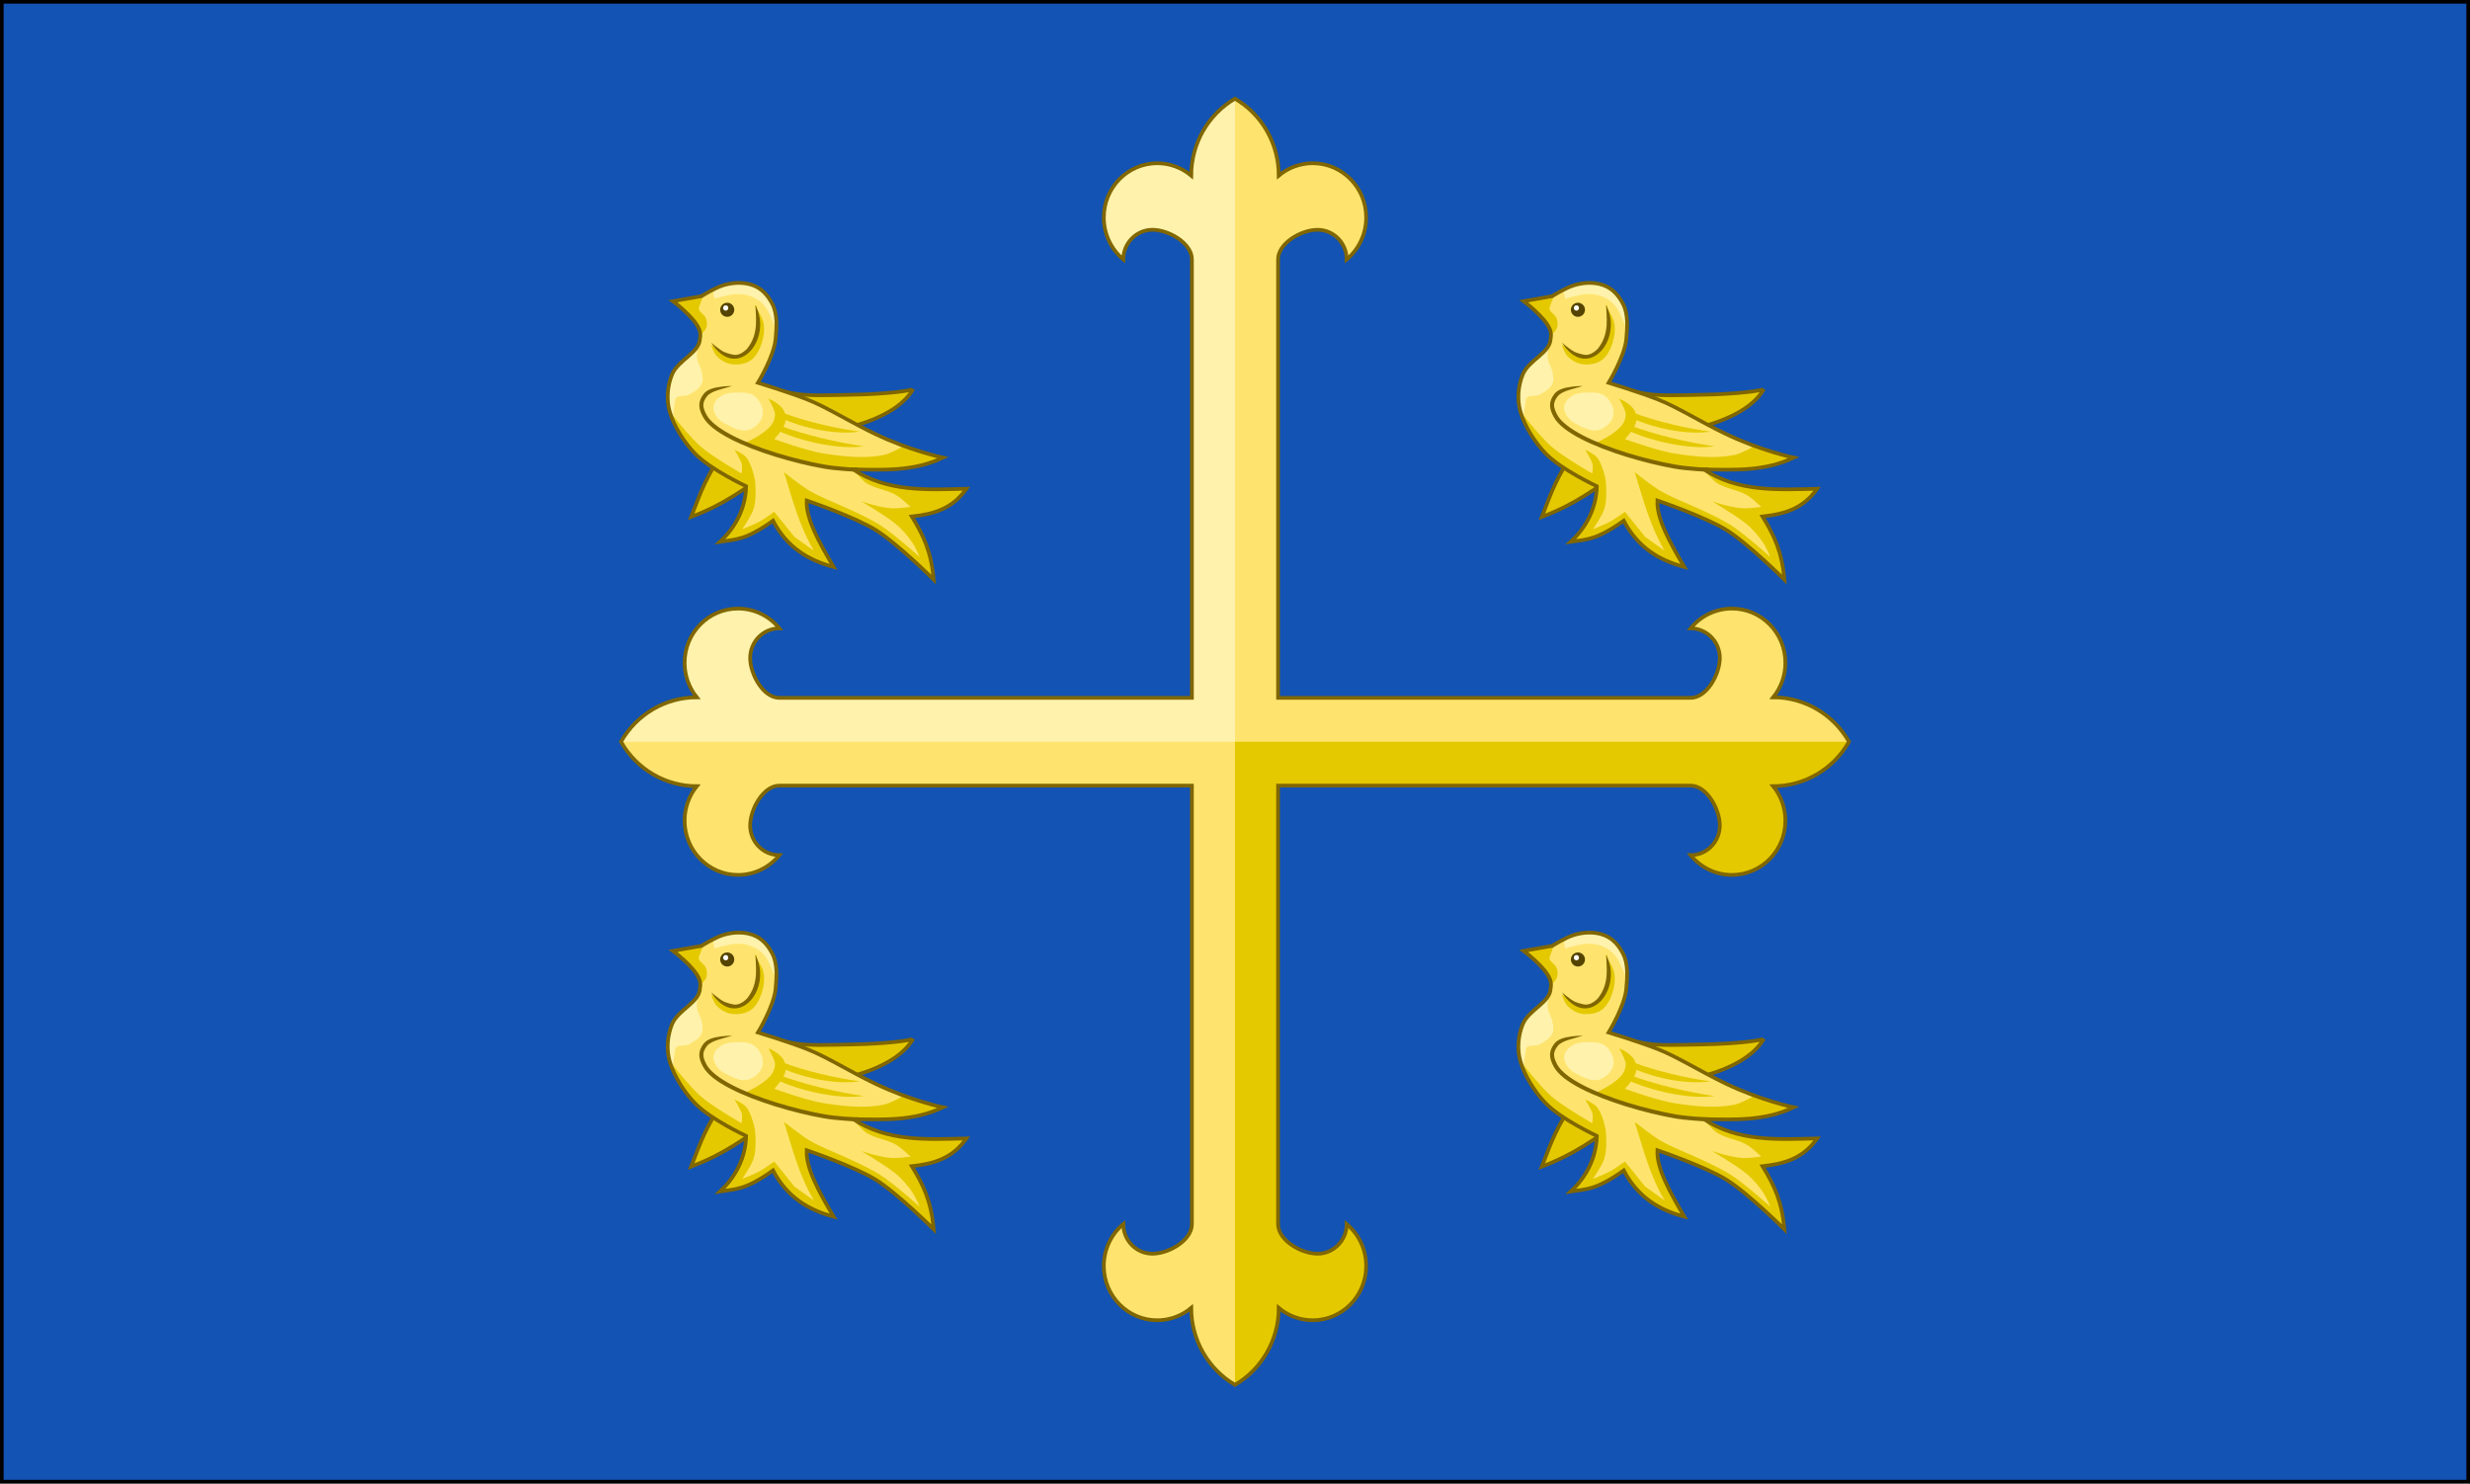 <?xml version="1.0" encoding="UTF-8" standalone="no"?>
<!-- Created with Inkscape (http://www.inkscape.org/) -->

<svg
   xmlns:dc="http://purl.org/dc/elements/1.1/"
   xmlns:cc="http://creativecommons.org/ns#"
   xmlns:rdf="http://www.w3.org/1999/02/22-rdf-syntax-ns#"
   xmlns:svg="http://www.w3.org/2000/svg"
   xmlns="http://www.w3.org/2000/svg"
   xmlns:sodipodi="http://sodipodi.sourceforge.net/DTD/sodipodi-0.dtd"
   xmlns:inkscape="http://www.inkscape.org/namespaces/inkscape"
   width="666"
   height="400"
   id="svg23577"
   version="1.1"
   inkscape:version="0.91 r13725"
   sodipodi:docname="hampshire.svg">
  <rect width="100%" height="100%" fill="#808080" stroke="none"/>
  <defs
     id="defs23579">
    <inkscape:perspective
       sodipodi:type="inkscape:persp3d"
       inkscape:vp_x="0 : 526.18109 : 1"
       inkscape:vp_y="0 : 1000 : 0"
       inkscape:vp_z="744.09448 : 526.18109 : 1"
       inkscape:persp3d-origin="372.04724 : 350.78739 : 1"
       id="perspective23585" />
    <inkscape:perspective
       id="perspective22305"
       inkscape:persp3d-origin="0.5 : 0.33333333 : 1"
       inkscape:vp_z="1 : 0.5 : 1"
       inkscape:vp_y="0 : 1000 : 0"
       inkscape:vp_x="0 : 0.5 : 1"
       sodipodi:type="inkscape:persp3d" />
  </defs>
  <sodipodi:namedview
     id="base"
     pagecolor="#ffffff"
     bordercolor="#666666"
     borderopacity="1.0"
     inkscape:pageopacity="0.0"
     inkscape:pageshadow="2"
     inkscape:zoom="1.0097855"
     inkscape:cx="75.392771"
     inkscape:cy="109.45811"
     inkscape:document-units="px"
     inkscape:current-layer="g3351"
     showgrid="false"
     inkscape:window-width="1920"
     inkscape:window-height="1064"
     inkscape:window-x="0"
     inkscape:window-y="16"
     inkscape:window-maximized="0"
     inkscape:showpageshadow="false"
     fit-margin-top="0"
     fit-margin-left="0"
     fit-margin-right="0"
     fit-margin-bottom="0" />
  <g
     inkscape:label="Layer 1"
     inkscape:groupmode="layer"
     id="layer1"
     transform="translate(-45.887,-284.875)">
    <g
       id="g3351">
      <rect
         style="fill:#1353b4;fill-opacity:1;fill-rule:evenodd;stroke:#000000;stroke-width:0.978px;stroke-linecap:butt;stroke-linejoin:miter;stroke-opacity:1"
         id="rect4240"
         width="665.022"
         height="399.022"
         x="46.376"
         y="-684.385"
         transform="scale(1,-1)" />
      <g
         transform="translate(1.906,2.55)"
         id="g9000">
        <path
           sodipodi:nodetypes="cscsscccsscscccscsscccsscscccscsscccsscscccscsscccsscsccc"
           id="path8975"
           style="fill:#fee46e;fill-opacity:1;stroke:none"
           d="m 365.369,612.381 c 0,4.411 -6.295,7.987 -10.639,7.987 -4.345,0 -7.867,-3.576 -7.867,-7.987 -3.325,2.779 -5.251,6.922 -5.251,11.295 0,8.079 6.452,14.63 14.41,14.63 3.341,0 6.579,-1.179 9.159,-3.335 0,8.56 4.499,16.47 11.8,20.75 7.302,-4.28 11.8,-12.19 11.8,-20.75 2.579,2.156 5.817,3.335 9.159,3.335 7.959,0 14.411,-6.55 14.411,-14.63 0,-4.373 -1.926,-8.516 -5.251,-11.295 0,4.411 -3.522,7.987 -7.867,7.987 -4.344,0 -10.639,-3.576 -10.639,-7.987 l 0,-118.226 111.252,0 c 4.345,0 7.867,6.348 7.867,10.759 0,4.411 -3.522,7.987 -7.867,7.987 2.738,3.376 6.818,5.331 11.126,5.331 7.958,0 14.41,-6.55 14.41,-14.63 0,-3.392 -1.161,-6.679 -3.285,-9.298 8.432,0 16.223,-4.567 20.439,-11.98 -4.216,-7.413 -12.007,-11.98 -20.439,-11.98 2.124,-2.619 3.285,-5.906 3.285,-9.298 0,-8.08 -6.452,-14.63 -14.41,-14.63 -4.307,0 -8.388,1.956 -11.126,5.331 4.345,0 7.867,3.576 7.867,7.987 0,4.411 -3.522,10.759 -7.867,10.759 l -111.252,0 0,-118.226 c 0,-4.411 6.295,-7.987 10.639,-7.987 4.345,0 7.867,3.576 7.867,7.987 3.325,-2.779 5.251,-6.922 5.251,-11.295 0,-8.08 -6.452,-14.63 -14.411,-14.63 -3.341,0 -6.579,1.179 -9.159,3.335 0,-8.56 -4.499,-16.47 -11.8,-20.75 -7.302,4.28 -11.8,12.19 -11.8,20.75 -2.579,-2.156 -5.817,-3.335 -9.159,-3.335 -7.959,0 -14.41,6.55 -14.41,14.63 0,4.373 1.926,8.516 5.251,11.295 0,-4.411 3.522,-7.987 7.867,-7.987 4.344,0 10.639,3.576 10.639,7.987 l 0,118.226 -111.252,0 c -4.345,0 -7.867,-6.348 -7.867,-10.759 0,-4.411 3.522,-7.987 7.867,-7.987 -2.737,-3.376 -6.819,-5.331 -11.126,-5.331 -7.959,0 -14.41,6.55 -14.41,14.63 0,3.392 1.161,6.679 3.285,9.298 -8.432,0 -16.223,4.567 -20.439,11.98 4.216,7.413 12.007,11.98 20.439,11.98 -2.124,2.619 -3.285,5.906 -3.285,9.298 0,8.08 6.452,14.63 14.41,14.63 4.307,0 8.388,-1.956 11.126,-5.331 -4.345,0 -7.867,-3.576 -7.867,-7.987 0,-4.411 3.522,-10.759 7.867,-10.759 l 111.252,0 z"
           inkscape:connector-curvature="0" />
        <path
           sodipodi:nodetypes="ccsscscccscsscccc"
           id="path8975-15"
           style="fill:#fff2ac;fill-opacity:1;stroke:none"
           d="m 376.981,308.927 c -7.302,4.28 -11.8,12.19 -11.8,20.75 -2.579,-2.156 -5.817,-3.335 -9.159,-3.335 -7.959,0 -14.41,6.55 -14.41,14.63 0,4.373 1.926,8.516 5.251,11.295 0,-4.411 3.522,-7.987 7.867,-7.987 4.344,0 10.639,3.576 10.639,7.987 l 0,118.226 -111.252,0 c -4.345,0 -7.867,-6.348 -7.867,-10.759 0,-4.411 3.522,-7.987 7.867,-7.987 -2.737,-3.376 -6.819,-5.331 -11.126,-5.331 -7.959,0 -14.41,6.55 -14.41,14.63 0,3.392 1.161,6.679 3.285,9.298 -8.432,0 -16.223,4.567 -20.439,11.98 l 165.554,0 z"
           inkscape:connector-curvature="0" />
        <path
           sodipodi:nodetypes="ccsscscccscsscccc"
           id="path8975-3"
           style="fill:#e4c900;fill-opacity:1;stroke:none"
           d="m 376.981,655.721 c 7.302,-4.28 11.8,-12.19 11.8,-20.75 2.579,2.156 5.817,3.335 9.159,3.335 7.959,0 14.411,-6.55 14.411,-14.63 0,-4.373 -1.926,-8.516 -5.251,-11.295 0,4.411 -3.522,7.987 -7.867,7.987 -4.344,0 -10.639,-3.576 -10.639,-7.987 l 0,-118.226 111.252,0 c 4.345,0 7.867,6.348 7.867,10.759 0,4.411 -3.522,7.987 -7.867,7.987 2.738,3.376 6.819,5.331 11.126,5.331 7.958,0 14.411,-6.55 14.411,-14.63 0,-3.392 -1.161,-6.679 -3.285,-9.298 8.432,0 16.223,-4.567 20.439,-11.98 l -165.554,0 z"
           inkscape:connector-curvature="0" />
        <path
           sodipodi:nodetypes="cscsscccsscscccscsscccsscscccscsscccsscscccscsscccsscsccc"
           id="path8975-1"
           style="fill:none;stroke:#806600;stroke-width:1;stroke-miterlimit:4;stroke-dasharray:none;stroke-opacity:1"
           d="m 365.369,612.381 c 0,4.411 -6.295,7.987 -10.639,7.987 -4.345,0 -7.867,-3.576 -7.867,-7.987 -3.325,2.779 -5.251,6.922 -5.251,11.295 0,8.079 6.452,14.63 14.41,14.63 3.341,0 6.579,-1.179 9.159,-3.335 0,8.56 4.499,16.47 11.8,20.75 7.302,-4.28 11.8,-12.19 11.8,-20.75 2.579,2.156 5.817,3.335 9.159,3.335 7.959,0 14.411,-6.55 14.411,-14.63 0,-4.373 -1.926,-8.516 -5.251,-11.295 0,4.411 -3.522,7.987 -7.867,7.987 -4.344,0 -10.639,-3.576 -10.639,-7.987 l 0,-118.226 111.252,0 c 4.345,0 7.867,6.348 7.867,10.759 0,4.411 -3.522,7.987 -7.867,7.987 2.738,3.376 6.819,5.331 11.126,5.331 7.958,0 14.411,-6.55 14.411,-14.63 0,-3.392 -1.161,-6.679 -3.285,-9.298 8.432,0 16.223,-4.567 20.439,-11.98 -4.216,-7.413 -12.007,-11.98 -20.439,-11.98 2.124,-2.619 3.285,-5.906 3.285,-9.298 0,-8.08 -6.452,-14.63 -14.411,-14.63 -4.307,0 -8.388,1.956 -11.126,5.331 4.345,0 7.867,3.576 7.867,7.987 0,4.411 -3.522,10.759 -7.867,10.759 l -111.252,0 0,-118.226 c 0,-4.411 6.295,-7.987 10.639,-7.987 4.345,0 7.867,3.576 7.867,7.987 3.325,-2.779 5.251,-6.922 5.251,-11.295 0,-8.08 -6.452,-14.63 -14.411,-14.63 -3.341,0 -6.579,1.179 -9.159,3.335 0,-8.56 -4.499,-16.47 -11.8,-20.75 -7.302,4.28 -11.8,12.19 -11.8,20.75 -2.579,-2.156 -5.817,-3.335 -9.159,-3.335 -7.959,0 -14.41,6.55 -14.41,14.63 0,4.373 1.926,8.516 5.251,11.295 0,-4.411 3.522,-7.987 7.867,-7.987 4.344,0 10.639,3.576 10.639,7.987 l 0,118.226 -111.252,0 c -4.345,0 -7.867,-6.348 -7.867,-10.759 0,-4.411 3.522,-7.987 7.867,-7.987 -2.737,-3.376 -6.819,-5.331 -11.126,-5.331 -7.959,0 -14.41,6.55 -14.41,14.63 0,3.392 1.161,6.679 3.285,9.298 -8.432,0 -16.223,4.567 -20.439,11.98 4.216,7.413 12.007,11.98 20.439,11.98 -2.124,2.619 -3.285,5.906 -3.285,9.298 0,8.08 6.452,14.63 14.41,14.63 4.307,0 8.388,-1.956 11.126,-5.331 -4.345,0 -7.867,-3.576 -7.867,-7.987 0,-4.411 3.522,-10.759 7.867,-10.759 l 111.252,0 z"
           inkscape:connector-curvature="0" />
      </g>
      <g
         style="stroke-width:0.918;stroke-miterlimit:4;stroke-dasharray:none"
         transform="matrix(1.089,0,0,1.089,-140.053,979.135)"
         id="g25097">
        <path
           inkscape:connector-curvature="0"
           style="fill:#e4c900;fill-opacity:1;stroke:#806600;stroke-width:0.918;stroke-linecap:butt;stroke-linejoin:miter;stroke-miterlimit:4;stroke-dasharray:none;stroke-opacity:1"
           d="m 607.139,286.345 c 9.044,-3.464 12.761,-6.929 18.606,-10.393 l 1.844,-9.89 c 18.683,0.207 30.929,-4.954 34.531,-11.399 -0.227,0.397 -6.416,1.276 -15.081,1.436 -5.618,0.103 -11.361,0.407 -15.091,-0.421 -6.71,-1.491 -21.121,-0.847 -21.121,-0.847 l 2.85,17.601 c -3.454,5.275 -4.775,9.484 -6.537,13.913 z"
           id="path25095"
           transform="translate(-265.268,-795.882)"
           sodipodi:nodetypes="ccccssccc" />
        <g
           style="stroke-width:0.918;stroke-miterlimit:4;stroke-dasharray:none"
           id="g25077"
           transform="translate(53.057,-8.762)">
          <path
             inkscape:connector-curvature="0"
             sodipodi:nodetypes="csssssccsssscsscccccsccccc"
             id="path24912"
             d="m 302.427,-508.375 c 0,0 -8.771,-4.062 -12.701,-8.12 -2.599,-2.684 -5.24,-6.813 -6.246,-10.411 -0.825,-2.948 -0.554,-6.336 0.625,-9.161 1.495,-3.585 6.663,-5.368 6.663,-8.953 0,0 0.531,-1.008 0,-2.29 -1.24,-2.992 -6.455,-6.871 -6.455,-6.871 l 7.079,-1.249 c 0,0 3.169,-2.017 5.414,-2.707 2.322,-0.713 5.007,-0.836 7.287,0 2.22,0.813 3.694,2.486 4.789,4.581 1.357,2.595 1.098,5.829 0.833,8.745 -0.391,4.31 -4.372,10.827 -4.372,10.827 0,0 7.693,2.342 12.285,4.164 4.969,1.972 10.152,5.341 16.774,8.518 8.603,4.127 16.748,5.849 16.748,5.849 -7.094,3.413 -14.639,3.059 -22.279,2.915 8.538,5.615 18.22,5.047 28.109,4.789 -3.456,4.862 -7.87,6.25 -13.534,6.871 2.959,4.784 4.845,8.917 5.414,15.616 0,0 -9.013,-8.962 -14.367,-12.285 -5.258,-3.263 -17.073,-7.287 -17.073,-7.287 -0.243,4.427 3.091,10.387 6.663,16.449 -6.21,-1.633 -11.548,-4.837 -14.991,-11.452 -6.908,4.903 -9.256,4.611 -13.117,5.205 3.959,-3.698 6.3,-8.368 6.455,-13.742 z"
             style="fill:#fee46e;fill-opacity:1;stroke:none" />
          <path
             inkscape:connector-curvature="0"
             sodipodi:nodetypes="ccccccccsscsscsscc"
             id="path24963"
             d="m 304.392,-518.139 6.906,2.381 6.787,2.024 11.788,1.31 9.526,-0.119 7.978,-1.31 3.453,-1.548 -9.526,-2.858 c 0,0 -3.056,1.798 -4.763,2.143 -4.864,0.983 -9.98,0.403 -14.884,-0.357 -4.208,-0.652 -12.264,-3.572 -12.264,-3.572 0,0 1.901,-1.935 2.62,-3.81 0.476,-1.243 0.158,-2.924 -0.714,-3.929 -1.316,-1.517 -3.334,-2.262 -3.334,-2.262 0,0 1.153,2.05 1.548,3.334 0.221,0.721 -0.109,1.961 -0.476,2.62 -1.545,2.771 -7.144,5.12 -7.144,5.12 l 2.501,0.834 z"
             style="fill:#e4c900;fill-opacity:1;stroke:none" />
          <path
             inkscape:connector-curvature="0"
             sodipodi:nodetypes="cssssssssccssssssssc"
             id="path24914"
             d="m 298.962,-533.186 c 0,0 -1.327,-0.016 -2.844,0.188 -1.516,0.203 -3.282,0.591 -4.188,1.75 -0.774,0.991 -1.112,1.932 -1.094,2.875 0.018,0.943 0.375,1.829 0.875,2.781 1.061,2.019 3.539,3.831 6.75,5.5 3.211,1.669 7.184,3.182 11.25,4.438 4.066,1.256 8.23,2.262 11.844,2.906 1.837,0.328 3.288,0.438 4.756,0.56 1.418,0.117 2.868,0.253 3.807,0.159 l -0.094,-0.969 c -0.861,0.086 -2.3,-0.064 -3.74,-0.198 -1.398,-0.13 -2.784,-0.239 -4.541,-0.552 -3.568,-0.636 -7.724,-1.632 -11.75,-2.875 -4.026,-1.243 -7.932,-2.748 -11.062,-4.375 -3.13,-1.627 -5.445,-3.411 -6.312,-5.062 -0.471,-0.896 -0.768,-1.646 -0.781,-2.344 -0.013,-0.697 0.23,-1.383 0.906,-2.25 0.543,-0.696 1.725,-1.24 3.107,-1.637 l 3.112,-0.894 z"
             style="color:#000000;font-style:normal;font-variant:normal;font-weight:normal;font-stretch:normal;font-size:medium;line-height:normal;font-family:'Bitstream Vera Sans';-inkscape-font-specification:'Bitstream Vera Sans';text-indent:0;text-align:start;text-decoration:none;text-decoration-line:none;letter-spacing:normal;word-spacing:normal;text-transform:none;direction:ltr;block-progression:tb;writing-mode:lr-tb;text-anchor:start;display:inline;overflow:visible;visibility:visible;fill:#806600;fill-opacity:1;stroke:none;stroke-width:0.918;marker:none;enable-background:accumulate" />
          <path
             inkscape:connector-curvature="0"
             sodipodi:nodetypes="csssssc"
             transform="translate(-265.268,-795.882)"
             id="path25028"
             d="m 559.049,252.521 c 0,0 0.565,1.901 1.283,2.683 0.989,1.076 2.398,1.927 3.849,2.099 1.639,0.195 3.454,-0.07 4.782,-1.05 1.293,-0.955 2.051,-2.56 2.566,-4.082 0.55,-1.627 0.795,-3.446 0.467,-5.132 -0.292,-1.502 -2.099,-4.082 -2.099,-4.082 l 0.35,-0.35 0.35,5.132 -0.816,4.316 -1.866,2.449 -2.449,0.816 -2.566,-0.467 -3.849,-2.333 z"
             style="fill:#e4c900;fill-opacity:1;stroke:none" />
          <path
             inkscape:connector-curvature="0"
             sodipodi:nodetypes="ccsscssc"
             id="path24916"
             d="m 304.743,-553.186 c 10e-4,2.73 0.963,6.971 -2.062,10.75 -1.059,1.103 -2.402,1.849 -3.719,1.438 0,0 -1.401,-0.317 -2.036,-0.637 -1.161,-0.585 -3.152,-2.301 -3.152,-2.301 1.544,2.438 3.304,3.671 5.031,3.938 1.727,0.267 3.367,-0.472 4.594,-1.75 2.454,-2.556 3.488,-7.294 1.344,-11.438 z"
             style="color:#000000;font-style:normal;font-variant:normal;font-weight:normal;font-stretch:normal;font-size:medium;line-height:normal;font-family:'Bitstream Vera Sans';-inkscape-font-specification:'Bitstream Vera Sans';text-indent:0;text-align:start;text-decoration:none;text-decoration-line:none;letter-spacing:normal;word-spacing:normal;text-transform:none;direction:ltr;block-progression:tb;writing-mode:lr-tb;text-anchor:start;display:inline;overflow:visible;visibility:visible;fill:#806600;fill-opacity:1;stroke:none;stroke-width:0.918;marker:none;enable-background:accumulate" />
          <path
             inkscape:connector-curvature="0"
             sodipodi:nodetypes="ccccscccccsssscscsscszsccccscssscscsc"
             id="path24912-9-3"
             d="m 283.479,-526.906 c 1.007,3.597 3.648,7.727 6.246,10.411 3.93,4.059 12.701,8.12 12.701,8.12 -0.155,5.374 -2.495,10.044 -6.455,13.742 3.862,-0.595 6.209,-0.302 13.117,-5.205 3.443,6.614 8.781,9.818 14.991,11.452 -3.572,-6.062 -6.906,-12.022 -6.663,-16.449 0,0 11.816,4.025 17.073,7.287 5.354,3.322 14.367,12.285 14.367,12.285 -0.569,-6.699 -2.455,-10.832 -5.414,-15.616 5.663,-0.621 10.077,-2.009 13.534,-6.871 -9.889,0.258 -19.571,0.826 -28.109,-4.789 0,0 1.946,2.338 2.911,3.087 2.217,1.718 5.744,1.917 8.096,3.445 1.056,0.686 3.273,2.756 3.273,2.756 0,0 -3.099,0.435 -4.651,0.345 -3.035,-0.176 -7.579,-1.723 -7.579,-1.723 0,0 5.514,3.162 8.441,5.512 1.68,1.35 3.096,3.04 4.306,4.823 0.721,1.062 1.723,3.445 1.723,3.445 0,0 -6.274,-5.661 -9.819,-7.924 -3.398,-2.169 -10.852,-5.34 -10.852,-5.34 0,0 -4.471,-1.867 -6.546,-3.101 -2.261,-1.344 -6.374,-4.651 -6.374,-4.651 2.056,6.488 3.619,12.977 7.407,19.465 l -4.823,-3.445 -4.996,-6.201 c 0,0 -2.347,1.715 -3.617,2.412 -1.375,0.754 -4.306,1.895 -4.306,1.895 0,0 2.172,-3.154 2.756,-4.823 0.778,-2.225 0.517,-5.685 0.517,-5.685 0.097,-1.978 -1.165,-5.973 -2.239,-7.235 -0.851,-0.999 -2.928,-1.895 -2.928,-1.895 0,0 1.419,2.381 1.723,3.273 0.277,0.815 0,2.584 0,2.584 0,0 -7.099,-4.053 -10.163,-6.718 -2.907,-2.529 -7.649,-8.668 -7.649,-8.668 z"
             style="fill:#e4c900;fill-opacity:1;stroke:none" />
          <path
             inkscape:connector-curvature="0"
             sodipodi:nodetypes="csssc"
             transform="translate(-265.268,-795.882)"
             id="path25026"
             d="m 557.066,240.391 -1.05,2.799 c -0.386,1.03 1.359,1.675 1.75,2.799 0.268,0.771 0.337,1.706 0,2.449 -0.342,0.753 -1.4,1.633 -1.4,1.633 l -0.7,-2.566 -5.949,-6.065 4.316,-0.467 3.033,-0.583 z"
             style="fill:#e4c900;fill-opacity:1;stroke:none" />
          <path
             inkscape:connector-curvature="0"
             sodipodi:nodetypes="csssssccccc"
             transform="translate(-265.268,-795.882)"
             id="path25030"
             d="m 555.783,252.871 c 0,0 -0.452,2.12 -0.233,3.149 0.256,1.208 0.99,2.044 1.166,3.266 0.136,0.943 0.416,1.942 0,2.799 -0.687,1.415 -1.684,1.873 -3.033,2.683 -1.124,0.675 -3.316,0.012 -3.499,1.166 l -0.816,5.132 -1.05,-4.549 0,-4.199 1.633,-3.966 5.832,-5.482 z"
             style="fill:#fff2ac;fill-opacity:1;stroke:none" />
          <path
             inkscape:connector-curvature="0"
             sodipodi:nodetypes="ccsssc"
             transform="translate(-265.268,-795.882)"
             id="path25032"
             d="m 559.399,238.758 0.467,2.333 c 0,0 3.693,-1.142 5.599,-1.166 1.739,-0.022 3.408,0.388 4.899,1.283 1.02,0.612 1.832,1.432 2.449,2.449 1.084,1.785 2.566,5.715 2.566,5.715 l -0.233,-5.365 -3.033,-4.899 -5.599,-2.216 -4.199,0.583 -2.916,1.283 z"
             style="fill:#fff2ac;fill-opacity:1;stroke:none" />
          <path
             inkscape:connector-curvature="0"
             sodipodi:nodetypes="csssssccsssscsscccccsccccc"
             id="path24912-9"
             d="m 302.427,-508.375 c 0,0 -8.771,-4.062 -12.701,-8.12 -2.599,-2.684 -5.24,-6.813 -6.246,-10.411 -0.825,-2.948 -0.554,-6.336 0.625,-9.161 1.495,-3.585 6.896,-5.368 6.896,-8.953 0,0 0.298,-1.008 -0.233,-2.29 -1.24,-2.992 -6.455,-6.871 -6.455,-6.871 l 7.079,-1.249 c 0,0 3.169,-2.017 5.414,-2.707 2.322,-0.713 5.007,-0.836 7.287,0 2.22,0.813 3.694,2.486 4.789,4.581 1.357,2.595 1.098,5.829 0.833,8.745 -0.391,4.31 -4.372,10.827 -4.372,10.827 0,0 7.693,2.342 12.285,4.164 4.969,1.972 10.152,5.341 16.774,8.518 8.603,4.127 16.748,5.849 16.748,5.849 -7.094,3.413 -14.639,3.059 -22.279,2.915 8.538,5.615 18.22,5.047 28.109,4.789 -3.456,4.862 -7.87,6.25 -13.534,6.871 2.959,4.784 4.845,8.917 5.414,15.616 0,0 -9.013,-8.962 -14.367,-12.285 -5.258,-3.263 -17.073,-7.287 -17.073,-7.287 -0.243,4.427 3.091,10.387 6.663,16.449 -6.21,-1.633 -11.548,-4.837 -14.991,-11.452 -6.908,4.903 -9.256,4.611 -13.117,5.205 3.959,-3.698 6.3,-8.368 6.455,-13.742 z"
             style="fill:none;stroke:#806600;stroke-width:0.918;stroke-linecap:butt;stroke-linejoin:miter;stroke-miterlimit:4;stroke-dasharray:none;stroke-opacity:1" />
          <path
             inkscape:connector-curvature="0"
             sodipodi:nodetypes="cccc"
             id="path24965"
             d="m 309.761,-522.366 c 5.652,2.739 15.472,5.032 21.779,4.109 -5.89,-0.799 -15.342,-2.987 -20.826,-5.18 l -0.953,1.072 z"
             style="fill:#e4c900;fill-opacity:1;stroke:none" />
          <path
             inkscape:connector-curvature="0"
             sodipodi:nodetypes="cccc"
             id="path24965-6"
             d="m 310.203,-525.637 c 5.652,2.739 14.039,4.672 20.346,3.749 -5.89,-0.799 -13.909,-2.627 -19.393,-4.82 l -0.953,1.072 z"
             style="fill:#e4c900;fill-opacity:1;stroke:none" />
          <path
             inkscape:connector-curvature="0"
             sodipodi:nodetypes="csssssss"
             id="path25024"
             d="m 304.556,-530.657 c 1.344,1.088 2.299,3.109 1.957,4.803 -0.332,1.644 -1.953,3.072 -3.558,3.558 -1.447,0.438 -3.083,-0.24 -4.448,-0.89 -2.015,-0.96 -3.457,-1.774 -4.092,-3.914 -0.283,-0.953 0.161,-2.17 0.89,-2.846 1.338,-1.243 2.443,-1.553 4.27,-1.601 1.686,-0.044 3.67,-0.171 4.981,0.89 z"
             style="fill:#fff2ac;fill-opacity:1;stroke:none" />
          <g
             style="stroke-width:0.918;stroke-miterlimit:4;stroke-dasharray:none"
             id="g25073">
            <circle
               style="fill:#554400;fill-opacity:1;stroke:none"
               id="path25034"
               transform="translate(-319.678,-787.59)"
               cx="617.425"
               cy="235.532"
               r="1.746" />
            <path
               sodipodi:type="inkscape:offset"
               inkscape:radius="-1.0942917"
               inkscape:original="M 617.4375 233.78125 C 616.47333 233.78125 615.6875 234.56708 615.6875 235.53125 C 615.6875 236.49542 616.47333 237.28125 617.4375 237.28125 C 618.40167 237.28125 619.15625 236.49542 619.15625 235.53125 C 619.15625 234.56708 618.40167 233.78125 617.4375 233.78125 z "
               style="fill:#ffffff;fill-opacity:1;stroke:none"
               id="path25071"
               d="m 617.438,234.875 c -0.37,0 -0.656,0.287 -0.656,0.656 0,0.37 0.287,0.656 0.656,0.656 0.37,0 0.625,-0.263 0.625,-0.656 0,-0.393 -0.255,-0.656 -0.625,-0.656 z"
               transform="translate(-320.058,-788.033)" />
          </g>
        </g>
      </g>
      <g
         style="stroke-width:0.918;stroke-miterlimit:4;stroke-dasharray:none"
         transform="matrix(1.089,0,0,1.089,89.329,979.135)"
         id="g25097-8">
        <path
           inkscape:connector-curvature="0"
           style="fill:#e4c900;fill-opacity:1;stroke:#806600;stroke-width:0.918;stroke-linecap:butt;stroke-linejoin:miter;stroke-miterlimit:4;stroke-dasharray:none;stroke-opacity:1"
           d="m 607.139,286.345 c 9.044,-3.464 12.761,-6.929 18.606,-10.393 l 1.844,-9.89 c 18.683,0.207 30.929,-4.954 34.531,-11.399 -0.227,0.397 -6.416,1.276 -15.081,1.436 -5.618,0.103 -11.361,0.407 -15.091,-0.421 -6.71,-1.491 -21.121,-0.847 -21.121,-0.847 l 2.85,17.601 c -3.454,5.275 -4.775,9.484 -6.537,13.913 z"
           id="path25095-1"
           transform="translate(-265.268,-795.882)"
           sodipodi:nodetypes="ccccssccc" />
        <g
           style="stroke-width:0.918;stroke-miterlimit:4;stroke-dasharray:none"
           id="g25077-3"
           transform="translate(53.057,-8.762)">
          <path
             inkscape:connector-curvature="0"
             sodipodi:nodetypes="csssssccsssscsscccccsccccc"
             id="path24912-0"
             d="m 302.427,-508.375 c 0,0 -8.771,-4.062 -12.701,-8.12 -2.599,-2.684 -5.24,-6.813 -6.246,-10.411 -0.825,-2.948 -0.554,-6.336 0.625,-9.161 1.495,-3.585 6.663,-5.368 6.663,-8.953 0,0 0.531,-1.008 0,-2.29 -1.24,-2.992 -6.455,-6.871 -6.455,-6.871 l 7.079,-1.249 c 0,0 3.169,-2.017 5.414,-2.707 2.322,-0.713 5.007,-0.836 7.287,0 2.22,0.813 3.694,2.486 4.789,4.581 1.357,2.595 1.098,5.829 0.833,8.745 -0.391,4.31 -4.372,10.827 -4.372,10.827 0,0 7.693,2.342 12.285,4.164 4.969,1.972 10.152,5.341 16.774,8.518 8.603,4.127 16.748,5.849 16.748,5.849 -7.094,3.413 -14.639,3.059 -22.279,2.915 8.538,5.615 18.22,5.047 28.109,4.789 -3.456,4.862 -7.87,6.25 -13.534,6.871 2.959,4.784 4.845,8.917 5.414,15.616 0,0 -9.013,-8.962 -14.367,-12.285 -5.258,-3.263 -17.073,-7.287 -17.073,-7.287 -0.243,4.427 3.091,10.387 6.663,16.449 -6.21,-1.633 -11.548,-4.837 -14.991,-11.452 -6.908,4.903 -9.256,4.611 -13.117,5.205 3.959,-3.698 6.3,-8.368 6.455,-13.742 z"
             style="fill:#fee46e;fill-opacity:1;stroke:none" />
          <path
             inkscape:connector-curvature="0"
             sodipodi:nodetypes="ccccccccsscsscsscc"
             id="path24963-8"
             d="m 304.392,-518.139 6.906,2.381 6.787,2.024 11.788,1.31 9.526,-0.119 7.978,-1.31 3.453,-1.548 -9.526,-2.858 c 0,0 -3.056,1.798 -4.763,2.143 -4.864,0.983 -9.98,0.403 -14.884,-0.357 -4.208,-0.652 -12.264,-3.572 -12.264,-3.572 0,0 1.901,-1.935 2.62,-3.81 0.476,-1.243 0.158,-2.924 -0.714,-3.929 -1.316,-1.517 -3.334,-2.262 -3.334,-2.262 0,0 1.153,2.05 1.548,3.334 0.221,0.721 -0.109,1.961 -0.476,2.62 -1.545,2.771 -7.144,5.12 -7.144,5.12 l 2.501,0.834 z"
             style="fill:#e4c900;fill-opacity:1;stroke:none" />
          <path
             inkscape:connector-curvature="0"
             sodipodi:nodetypes="cssssssssccssssssssc"
             id="path24914-7"
             d="m 298.962,-533.186 c 0,0 -1.327,-0.016 -2.844,0.188 -1.516,0.203 -3.282,0.591 -4.188,1.75 -0.774,0.991 -1.112,1.932 -1.094,2.875 0.018,0.943 0.375,1.829 0.875,2.781 1.061,2.019 3.539,3.831 6.75,5.5 3.211,1.669 7.184,3.182 11.25,4.438 4.066,1.256 8.23,2.262 11.844,2.906 1.837,0.328 3.288,0.438 4.756,0.56 1.418,0.117 2.868,0.253 3.807,0.159 l -0.094,-0.969 c -0.861,0.086 -2.3,-0.064 -3.74,-0.198 -1.398,-0.13 -2.784,-0.239 -4.541,-0.552 -3.568,-0.636 -7.724,-1.632 -11.75,-2.875 -4.026,-1.243 -7.932,-2.748 -11.062,-4.375 -3.13,-1.627 -5.445,-3.411 -6.312,-5.062 -0.471,-0.896 -0.768,-1.646 -0.781,-2.344 -0.013,-0.697 0.23,-1.383 0.906,-2.25 0.543,-0.696 1.725,-1.24 3.107,-1.637 l 3.112,-0.894 z"
             style="color:#000000;font-style:normal;font-variant:normal;font-weight:normal;font-stretch:normal;font-size:medium;line-height:normal;font-family:'Bitstream Vera Sans';-inkscape-font-specification:'Bitstream Vera Sans';text-indent:0;text-align:start;text-decoration:none;text-decoration-line:none;letter-spacing:normal;word-spacing:normal;text-transform:none;direction:ltr;block-progression:tb;writing-mode:lr-tb;text-anchor:start;display:inline;overflow:visible;visibility:visible;fill:#806600;fill-opacity:1;stroke:none;stroke-width:0.918;marker:none;enable-background:accumulate" />
          <path
             inkscape:connector-curvature="0"
             sodipodi:nodetypes="csssssc"
             transform="translate(-265.268,-795.882)"
             id="path25028-6"
             d="m 559.049,252.521 c 0,0 0.565,1.901 1.283,2.683 0.989,1.076 2.398,1.927 3.849,2.099 1.639,0.195 3.454,-0.07 4.782,-1.05 1.293,-0.955 2.051,-2.56 2.566,-4.082 0.55,-1.627 0.795,-3.446 0.467,-5.132 -0.292,-1.502 -2.099,-4.082 -2.099,-4.082 l 0.35,-0.35 0.35,5.132 -0.816,4.316 -1.866,2.449 -2.449,0.816 -2.566,-0.467 -3.849,-2.333 z"
             style="fill:#e4c900;fill-opacity:1;stroke:none" />
          <path
             inkscape:connector-curvature="0"
             sodipodi:nodetypes="ccsscssc"
             id="path24916-2"
             d="m 304.743,-553.186 c 10e-4,2.73 0.963,6.971 -2.062,10.75 -1.059,1.103 -2.402,1.849 -3.719,1.438 0,0 -1.401,-0.317 -2.036,-0.637 -1.161,-0.585 -3.152,-2.301 -3.152,-2.301 1.544,2.438 3.304,3.671 5.031,3.938 1.727,0.267 3.367,-0.472 4.594,-1.75 2.454,-2.556 3.488,-7.294 1.344,-11.438 z"
             style="color:#000000;font-style:normal;font-variant:normal;font-weight:normal;font-stretch:normal;font-size:medium;line-height:normal;font-family:'Bitstream Vera Sans';-inkscape-font-specification:'Bitstream Vera Sans';text-indent:0;text-align:start;text-decoration:none;text-decoration-line:none;letter-spacing:normal;word-spacing:normal;text-transform:none;direction:ltr;block-progression:tb;writing-mode:lr-tb;text-anchor:start;display:inline;overflow:visible;visibility:visible;fill:#806600;fill-opacity:1;stroke:none;stroke-width:0.918;marker:none;enable-background:accumulate" />
          <path
             inkscape:connector-curvature="0"
             sodipodi:nodetypes="ccccscccccsssscscsscszsccccscssscscsc"
             id="path24912-9-3-9"
             d="m 283.479,-526.906 c 1.007,3.597 3.648,7.727 6.246,10.411 3.93,4.059 12.701,8.12 12.701,8.12 -0.155,5.374 -2.495,10.044 -6.455,13.742 3.862,-0.595 6.209,-0.302 13.117,-5.205 3.443,6.614 8.781,9.818 14.991,11.452 -3.572,-6.062 -6.906,-12.022 -6.663,-16.449 0,0 11.816,4.025 17.073,7.287 5.354,3.322 14.367,12.285 14.367,12.285 -0.569,-6.699 -2.455,-10.832 -5.414,-15.616 5.663,-0.621 10.077,-2.009 13.534,-6.871 -9.889,0.258 -19.571,0.826 -28.109,-4.789 0,0 1.946,2.338 2.911,3.087 2.217,1.718 5.744,1.917 8.096,3.445 1.056,0.686 3.273,2.756 3.273,2.756 0,0 -3.099,0.435 -4.651,0.345 -3.035,-0.176 -7.579,-1.723 -7.579,-1.723 0,0 5.514,3.162 8.441,5.512 1.68,1.35 3.096,3.04 4.306,4.823 0.721,1.062 1.723,3.445 1.723,3.445 0,0 -6.274,-5.661 -9.819,-7.924 -3.398,-2.169 -10.852,-5.34 -10.852,-5.34 0,0 -4.471,-1.867 -6.546,-3.101 -2.261,-1.344 -6.374,-4.651 -6.374,-4.651 2.056,6.488 3.619,12.977 7.407,19.465 l -4.823,-3.445 -4.996,-6.201 c 0,0 -2.347,1.715 -3.617,2.412 -1.375,0.754 -4.306,1.895 -4.306,1.895 0,0 2.172,-3.154 2.756,-4.823 0.778,-2.225 0.517,-5.685 0.517,-5.685 0.097,-1.978 -1.165,-5.973 -2.239,-7.235 -0.851,-0.999 -2.928,-1.895 -2.928,-1.895 0,0 1.419,2.381 1.723,3.273 0.277,0.815 0,2.584 0,2.584 0,0 -7.099,-4.053 -10.163,-6.718 -2.907,-2.529 -7.649,-8.668 -7.649,-8.668 z"
             style="fill:#e4c900;fill-opacity:1;stroke:none" />
          <path
             inkscape:connector-curvature="0"
             sodipodi:nodetypes="csssc"
             transform="translate(-265.268,-795.882)"
             id="path25026-1"
             d="m 557.066,240.391 -1.05,2.799 c -0.386,1.03 1.359,1.675 1.75,2.799 0.268,0.771 0.337,1.706 0,2.449 -0.342,0.753 -1.4,1.633 -1.4,1.633 l -0.7,-2.566 -5.949,-6.065 4.316,-0.467 3.033,-0.583 z"
             style="fill:#e4c900;fill-opacity:1;stroke:none" />
          <path
             inkscape:connector-curvature="0"
             sodipodi:nodetypes="csssssccccc"
             transform="translate(-265.268,-795.882)"
             id="path25030-4"
             d="m 555.783,252.871 c 0,0 -0.452,2.12 -0.233,3.149 0.256,1.208 0.99,2.044 1.166,3.266 0.136,0.943 0.416,1.942 0,2.799 -0.687,1.415 -1.684,1.873 -3.033,2.683 -1.124,0.675 -3.316,0.012 -3.499,1.166 l -0.816,5.132 -1.05,-4.549 0,-4.199 1.633,-3.966 5.832,-5.482 z"
             style="fill:#fff2ac;fill-opacity:1;stroke:none" />
          <path
             inkscape:connector-curvature="0"
             sodipodi:nodetypes="ccsssc"
             transform="translate(-265.268,-795.882)"
             id="path25032-1"
             d="m 559.399,238.758 0.467,2.333 c 0,0 3.693,-1.142 5.599,-1.166 1.739,-0.022 3.408,0.388 4.899,1.283 1.02,0.612 1.832,1.432 2.449,2.449 1.084,1.785 2.566,5.715 2.566,5.715 l -0.233,-5.365 -3.033,-4.899 -5.599,-2.216 -4.199,0.583 -2.916,1.283 z"
             style="fill:#fff2ac;fill-opacity:1;stroke:none" />
          <path
             inkscape:connector-curvature="0"
             sodipodi:nodetypes="csssssccsssscsscccccsccccc"
             id="path24912-9-2"
             d="m 302.427,-508.375 c 0,0 -8.771,-4.062 -12.701,-8.12 -2.599,-2.684 -5.24,-6.813 -6.246,-10.411 -0.825,-2.948 -0.554,-6.336 0.625,-9.161 1.495,-3.585 6.896,-5.368 6.896,-8.953 0,0 0.298,-1.008 -0.233,-2.29 -1.24,-2.992 -6.455,-6.871 -6.455,-6.871 l 7.079,-1.249 c 0,0 3.169,-2.017 5.414,-2.707 2.322,-0.713 5.007,-0.836 7.287,0 2.22,0.813 3.694,2.486 4.789,4.581 1.357,2.595 1.098,5.829 0.833,8.745 -0.391,4.31 -4.372,10.827 -4.372,10.827 0,0 7.693,2.342 12.285,4.164 4.969,1.972 10.152,5.341 16.774,8.518 8.603,4.127 16.748,5.849 16.748,5.849 -7.094,3.413 -14.639,3.059 -22.279,2.915 8.538,5.615 18.22,5.047 28.109,4.789 -3.456,4.862 -7.87,6.25 -13.534,6.871 2.959,4.784 4.845,8.917 5.414,15.616 0,0 -9.013,-8.962 -14.367,-12.285 -5.258,-3.263 -17.073,-7.287 -17.073,-7.287 -0.243,4.427 3.091,10.387 6.663,16.449 -6.21,-1.633 -11.548,-4.837 -14.991,-11.452 -6.908,4.903 -9.256,4.611 -13.117,5.205 3.959,-3.698 6.3,-8.368 6.455,-13.742 z"
             style="fill:none;stroke:#806600;stroke-width:0.918;stroke-linecap:butt;stroke-linejoin:miter;stroke-miterlimit:4;stroke-dasharray:none;stroke-opacity:1" />
          <path
             inkscape:connector-curvature="0"
             sodipodi:nodetypes="cccc"
             id="path24965-5"
             d="m 309.761,-522.366 c 5.652,2.739 15.472,5.032 21.779,4.109 -5.89,-0.799 -15.342,-2.987 -20.826,-5.18 l -0.953,1.072 z"
             style="fill:#e4c900;fill-opacity:1;stroke:none" />
          <path
             inkscape:connector-curvature="0"
             sodipodi:nodetypes="cccc"
             id="path24965-6-0"
             d="m 310.203,-525.637 c 5.652,2.739 14.039,4.672 20.346,3.749 -5.89,-0.799 -13.909,-2.627 -19.393,-4.82 l -0.953,1.072 z"
             style="fill:#e4c900;fill-opacity:1;stroke:none" />
          <path
             inkscape:connector-curvature="0"
             sodipodi:nodetypes="csssssss"
             id="path25024-4"
             d="m 304.556,-530.657 c 1.344,1.088 2.299,3.109 1.957,4.803 -0.332,1.644 -1.953,3.072 -3.558,3.558 -1.447,0.438 -3.083,-0.24 -4.448,-0.89 -2.015,-0.96 -3.457,-1.774 -4.092,-3.914 -0.283,-0.953 0.161,-2.17 0.89,-2.846 1.338,-1.243 2.443,-1.553 4.27,-1.601 1.686,-0.044 3.67,-0.171 4.981,0.89 z"
             style="fill:#fff2ac;fill-opacity:1;stroke:none" />
          <g
             style="stroke-width:0.918;stroke-miterlimit:4;stroke-dasharray:none"
             id="g25073-2">
            <circle
               style="fill:#554400;fill-opacity:1;stroke:none"
               id="path25034-6"
               transform="translate(-319.678,-787.59)"
               cx="617.425"
               cy="235.532"
               r="1.746" />
            <path
               sodipodi:type="inkscape:offset"
               inkscape:radius="-1.0942917"
               inkscape:original="M 617.4375 233.78125 C 616.47333 233.78125 615.6875 234.56708 615.6875 235.53125 C 615.6875 236.49542 616.47333 237.28125 617.4375 237.28125 C 618.40167 237.28125 619.15625 236.49542 619.15625 235.53125 C 619.15625 234.56708 618.40167 233.78125 617.4375 233.78125 z "
               style="fill:#ffffff;fill-opacity:1;stroke:none"
               id="path25071-7"
               d="m 617.438,234.875 c -0.37,0 -0.656,0.287 -0.656,0.656 0,0.37 0.287,0.656 0.656,0.656 0.37,0 0.625,-0.263 0.625,-0.656 0,-0.393 -0.255,-0.656 -0.625,-0.656 z"
               transform="translate(-320.058,-788.033)" />
          </g>
        </g>
      </g>
      <g
         style="stroke-width:0.918;stroke-miterlimit:4;stroke-dasharray:none"
         transform="matrix(1.089,0,0,1.089,-140.053,1154.313)"
         id="g25097-3">
        <path
           inkscape:connector-curvature="0"
           style="fill:#e4c900;fill-opacity:1;stroke:#806600;stroke-width:0.918;stroke-linecap:butt;stroke-linejoin:miter;stroke-miterlimit:4;stroke-dasharray:none;stroke-opacity:1"
           d="m 607.139,286.345 c 9.044,-3.464 12.761,-6.929 18.606,-10.393 l 1.844,-9.89 c 18.683,0.207 30.929,-4.954 34.531,-11.399 -0.227,0.397 -6.416,1.276 -15.081,1.436 -5.618,0.103 -11.361,0.407 -15.091,-0.421 -6.71,-1.491 -21.121,-0.847 -21.121,-0.847 l 2.85,17.601 c -3.454,5.275 -4.775,9.484 -6.537,13.913 z"
           id="path25095-4"
           transform="translate(-265.268,-795.882)"
           sodipodi:nodetypes="ccccssccc" />
        <g
           style="stroke-width:0.918;stroke-miterlimit:4;stroke-dasharray:none"
           id="g25077-1"
           transform="translate(53.057,-8.762)">
          <path
             inkscape:connector-curvature="0"
             sodipodi:nodetypes="csssssccsssscsscccccsccccc"
             id="path24912-95"
             d="m 302.427,-508.375 c 0,0 -8.771,-4.062 -12.701,-8.12 -2.599,-2.684 -5.24,-6.813 -6.246,-10.411 -0.825,-2.948 -0.554,-6.336 0.625,-9.161 1.495,-3.585 6.663,-5.368 6.663,-8.953 0,0 0.531,-1.008 0,-2.29 -1.24,-2.992 -6.455,-6.871 -6.455,-6.871 l 7.079,-1.249 c 0,0 3.169,-2.017 5.414,-2.707 2.322,-0.713 5.007,-0.836 7.287,0 2.22,0.813 3.694,2.486 4.789,4.581 1.357,2.595 1.098,5.829 0.833,8.745 -0.391,4.31 -4.372,10.827 -4.372,10.827 0,0 7.693,2.342 12.285,4.164 4.969,1.972 10.152,5.341 16.774,8.518 8.603,4.127 16.748,5.849 16.748,5.849 -7.094,3.413 -14.639,3.059 -22.279,2.915 8.538,5.615 18.22,5.047 28.109,4.789 -3.456,4.862 -7.87,6.25 -13.534,6.871 2.959,4.784 4.845,8.917 5.414,15.616 0,0 -9.013,-8.962 -14.367,-12.285 -5.258,-3.263 -17.073,-7.287 -17.073,-7.287 -0.243,4.427 3.091,10.387 6.663,16.449 -6.21,-1.633 -11.548,-4.837 -14.991,-11.452 -6.908,4.903 -9.256,4.611 -13.117,5.205 3.959,-3.698 6.3,-8.368 6.455,-13.742 z"
             style="fill:#fee46e;fill-opacity:1;stroke:none" />
          <path
             inkscape:connector-curvature="0"
             sodipodi:nodetypes="ccccccccsscsscsscc"
             id="path24963-9"
             d="m 304.392,-518.139 6.906,2.381 6.787,2.024 11.788,1.31 9.526,-0.119 7.978,-1.31 3.453,-1.548 -9.526,-2.858 c 0,0 -3.056,1.798 -4.763,2.143 -4.864,0.983 -9.98,0.403 -14.884,-0.357 -4.208,-0.652 -12.264,-3.572 -12.264,-3.572 0,0 1.901,-1.935 2.62,-3.81 0.476,-1.243 0.158,-2.924 -0.714,-3.929 -1.316,-1.517 -3.334,-2.262 -3.334,-2.262 0,0 1.153,2.05 1.548,3.334 0.221,0.721 -0.109,1.961 -0.476,2.62 -1.545,2.771 -7.144,5.12 -7.144,5.12 l 2.501,0.834 z"
             style="fill:#e4c900;fill-opacity:1;stroke:none" />
          <path
             inkscape:connector-curvature="0"
             sodipodi:nodetypes="cssssssssccssssssssc"
             id="path24914-8"
             d="m 298.962,-533.186 c 0,0 -1.327,-0.016 -2.844,0.188 -1.516,0.203 -3.282,0.591 -4.188,1.75 -0.774,0.991 -1.112,1.932 -1.094,2.875 0.018,0.943 0.375,1.829 0.875,2.781 1.061,2.019 3.539,3.831 6.75,5.5 3.211,1.669 7.184,3.182 11.25,4.438 4.066,1.256 8.23,2.262 11.844,2.906 1.837,0.328 3.288,0.438 4.756,0.56 1.418,0.117 2.868,0.253 3.807,0.159 l -0.094,-0.969 c -0.861,0.086 -2.3,-0.064 -3.74,-0.198 -1.398,-0.13 -2.784,-0.239 -4.541,-0.552 -3.568,-0.636 -7.724,-1.632 -11.75,-2.875 -4.026,-1.243 -7.932,-2.748 -11.062,-4.375 -3.13,-1.627 -5.445,-3.411 -6.312,-5.062 -0.471,-0.896 -0.768,-1.646 -0.781,-2.344 -0.013,-0.697 0.23,-1.383 0.906,-2.25 0.543,-0.696 1.725,-1.24 3.107,-1.637 l 3.112,-0.894 z"
             style="color:#000000;font-style:normal;font-variant:normal;font-weight:normal;font-stretch:normal;font-size:medium;line-height:normal;font-family:'Bitstream Vera Sans';-inkscape-font-specification:'Bitstream Vera Sans';text-indent:0;text-align:start;text-decoration:none;text-decoration-line:none;letter-spacing:normal;word-spacing:normal;text-transform:none;direction:ltr;block-progression:tb;writing-mode:lr-tb;text-anchor:start;display:inline;overflow:visible;visibility:visible;fill:#806600;fill-opacity:1;stroke:none;stroke-width:0.918;marker:none;enable-background:accumulate" />
          <path
             inkscape:connector-curvature="0"
             sodipodi:nodetypes="csssssc"
             transform="translate(-265.268,-795.882)"
             id="path25028-8"
             d="m 559.049,252.521 c 0,0 0.565,1.901 1.283,2.683 0.989,1.076 2.398,1.927 3.849,2.099 1.639,0.195 3.454,-0.07 4.782,-1.05 1.293,-0.955 2.051,-2.56 2.566,-4.082 0.55,-1.627 0.795,-3.446 0.467,-5.132 -0.292,-1.502 -2.099,-4.082 -2.099,-4.082 l 0.35,-0.35 0.35,5.132 -0.816,4.316 -1.866,2.449 -2.449,0.816 -2.566,-0.467 -3.849,-2.333 z"
             style="fill:#e4c900;fill-opacity:1;stroke:none" />
          <path
             inkscape:connector-curvature="0"
             sodipodi:nodetypes="ccsscssc"
             id="path24916-8"
             d="m 304.743,-553.186 c 10e-4,2.73 0.963,6.971 -2.062,10.75 -1.059,1.103 -2.402,1.849 -3.719,1.438 0,0 -1.401,-0.317 -2.036,-0.637 -1.161,-0.585 -3.152,-2.301 -3.152,-2.301 1.544,2.438 3.304,3.671 5.031,3.938 1.727,0.267 3.367,-0.472 4.594,-1.75 2.454,-2.556 3.488,-7.294 1.344,-11.438 z"
             style="color:#000000;font-style:normal;font-variant:normal;font-weight:normal;font-stretch:normal;font-size:medium;line-height:normal;font-family:'Bitstream Vera Sans';-inkscape-font-specification:'Bitstream Vera Sans';text-indent:0;text-align:start;text-decoration:none;text-decoration-line:none;letter-spacing:normal;word-spacing:normal;text-transform:none;direction:ltr;block-progression:tb;writing-mode:lr-tb;text-anchor:start;display:inline;overflow:visible;visibility:visible;fill:#806600;fill-opacity:1;stroke:none;stroke-width:0.918;marker:none;enable-background:accumulate" />
          <path
             inkscape:connector-curvature="0"
             sodipodi:nodetypes="ccccscccccsssscscsscszsccccscssscscsc"
             id="path24912-9-3-7"
             d="m 283.479,-526.906 c 1.007,3.597 3.648,7.727 6.246,10.411 3.93,4.059 12.701,8.12 12.701,8.12 -0.155,5.374 -2.495,10.044 -6.455,13.742 3.862,-0.595 6.209,-0.302 13.117,-5.205 3.443,6.614 8.781,9.818 14.991,11.452 -3.572,-6.062 -6.906,-12.022 -6.663,-16.449 0,0 11.816,4.025 17.073,7.287 5.354,3.322 14.367,12.285 14.367,12.285 -0.569,-6.699 -2.455,-10.832 -5.414,-15.616 5.663,-0.621 10.077,-2.009 13.534,-6.871 -9.889,0.258 -19.571,0.826 -28.109,-4.789 0,0 1.946,2.338 2.911,3.087 2.217,1.718 5.744,1.917 8.096,3.445 1.056,0.686 3.273,2.756 3.273,2.756 0,0 -3.099,0.435 -4.651,0.345 -3.035,-0.176 -7.579,-1.723 -7.579,-1.723 0,0 5.514,3.162 8.441,5.512 1.68,1.35 3.096,3.04 4.306,4.823 0.721,1.062 1.723,3.445 1.723,3.445 0,0 -6.274,-5.661 -9.819,-7.924 -3.398,-2.169 -10.852,-5.34 -10.852,-5.34 0,0 -4.471,-1.867 -6.546,-3.101 -2.261,-1.344 -6.374,-4.651 -6.374,-4.651 2.056,6.488 3.619,12.977 7.407,19.465 l -4.823,-3.445 -4.996,-6.201 c 0,0 -2.347,1.715 -3.617,2.412 -1.375,0.754 -4.306,1.895 -4.306,1.895 0,0 2.172,-3.154 2.756,-4.823 0.778,-2.225 0.517,-5.685 0.517,-5.685 0.097,-1.978 -1.165,-5.973 -2.239,-7.235 -0.851,-0.999 -2.928,-1.895 -2.928,-1.895 0,0 1.419,2.381 1.723,3.273 0.277,0.815 0,2.584 0,2.584 0,0 -7.099,-4.053 -10.163,-6.718 -2.907,-2.529 -7.649,-8.668 -7.649,-8.668 z"
             style="fill:#e4c900;fill-opacity:1;stroke:none" />
          <path
             inkscape:connector-curvature="0"
             sodipodi:nodetypes="csssc"
             transform="translate(-265.268,-795.882)"
             id="path25026-3"
             d="m 557.066,240.391 -1.05,2.799 c -0.386,1.03 1.359,1.675 1.75,2.799 0.268,0.771 0.337,1.706 0,2.449 -0.342,0.753 -1.4,1.633 -1.4,1.633 l -0.7,-2.566 -5.949,-6.065 4.316,-0.467 3.033,-0.583 z"
             style="fill:#e4c900;fill-opacity:1;stroke:none" />
          <path
             inkscape:connector-curvature="0"
             sodipodi:nodetypes="csssssccccc"
             transform="translate(-265.268,-795.882)"
             id="path25030-8"
             d="m 555.783,252.871 c 0,0 -0.452,2.12 -0.233,3.149 0.256,1.208 0.99,2.044 1.166,3.266 0.136,0.943 0.416,1.942 0,2.799 -0.687,1.415 -1.684,1.873 -3.033,2.683 -1.124,0.675 -3.316,0.012 -3.499,1.166 l -0.816,5.132 -1.05,-4.549 0,-4.199 1.633,-3.966 5.832,-5.482 z"
             style="fill:#fff2ac;fill-opacity:1;stroke:none" />
          <path
             inkscape:connector-curvature="0"
             sodipodi:nodetypes="ccsssc"
             transform="translate(-265.268,-795.882)"
             id="path25032-8"
             d="m 559.399,238.758 0.467,2.333 c 0,0 3.693,-1.142 5.599,-1.166 1.739,-0.022 3.408,0.388 4.899,1.283 1.02,0.612 1.832,1.432 2.449,2.449 1.084,1.785 2.566,5.715 2.566,5.715 l -0.233,-5.365 -3.033,-4.899 -5.599,-2.216 -4.199,0.583 -2.916,1.283 z"
             style="fill:#fff2ac;fill-opacity:1;stroke:none" />
          <path
             inkscape:connector-curvature="0"
             sodipodi:nodetypes="csssssccsssscsscccccsccccc"
             id="path24912-9-9"
             d="m 302.427,-508.375 c 0,0 -8.771,-4.062 -12.701,-8.12 -2.599,-2.684 -5.24,-6.813 -6.246,-10.411 -0.825,-2.948 -0.554,-6.336 0.625,-9.161 1.495,-3.585 6.896,-5.368 6.896,-8.953 0,0 0.298,-1.008 -0.233,-2.29 -1.24,-2.992 -6.455,-6.871 -6.455,-6.871 l 7.079,-1.249 c 0,0 3.169,-2.017 5.414,-2.707 2.322,-0.713 5.007,-0.836 7.287,0 2.22,0.813 3.694,2.486 4.789,4.581 1.357,2.595 1.098,5.829 0.833,8.745 -0.391,4.31 -4.372,10.827 -4.372,10.827 0,0 7.693,2.342 12.285,4.164 4.969,1.972 10.152,5.341 16.774,8.518 8.603,4.127 16.748,5.849 16.748,5.849 -7.094,3.413 -14.639,3.059 -22.279,2.915 8.538,5.615 18.22,5.047 28.109,4.789 -3.456,4.862 -7.87,6.25 -13.534,6.871 2.959,4.784 4.845,8.917 5.414,15.616 0,0 -9.013,-8.962 -14.367,-12.285 -5.258,-3.263 -17.073,-7.287 -17.073,-7.287 -0.243,4.427 3.091,10.387 6.663,16.449 -6.21,-1.633 -11.548,-4.837 -14.991,-11.452 -6.908,4.903 -9.256,4.611 -13.117,5.205 3.959,-3.698 6.3,-8.368 6.455,-13.742 z"
             style="fill:none;stroke:#806600;stroke-width:0.918;stroke-linecap:butt;stroke-linejoin:miter;stroke-miterlimit:4;stroke-dasharray:none;stroke-opacity:1" />
          <path
             inkscape:connector-curvature="0"
             sodipodi:nodetypes="cccc"
             id="path24965-68"
             d="m 309.761,-522.366 c 5.652,2.739 15.472,5.032 21.779,4.109 -5.89,-0.799 -15.342,-2.987 -20.826,-5.18 l -0.953,1.072 z"
             style="fill:#e4c900;fill-opacity:1;stroke:none" />
          <path
             inkscape:connector-curvature="0"
             sodipodi:nodetypes="cccc"
             id="path24965-6-6"
             d="m 310.203,-525.637 c 5.652,2.739 14.039,4.672 20.346,3.749 -5.89,-0.799 -13.909,-2.627 -19.393,-4.82 l -0.953,1.072 z"
             style="fill:#e4c900;fill-opacity:1;stroke:none" />
          <path
             inkscape:connector-curvature="0"
             sodipodi:nodetypes="csssssss"
             id="path25024-9"
             d="m 304.556,-530.657 c 1.344,1.088 2.299,3.109 1.957,4.803 -0.332,1.644 -1.953,3.072 -3.558,3.558 -1.447,0.438 -3.083,-0.24 -4.448,-0.89 -2.015,-0.96 -3.457,-1.774 -4.092,-3.914 -0.283,-0.953 0.161,-2.17 0.89,-2.846 1.338,-1.243 2.443,-1.553 4.27,-1.601 1.686,-0.044 3.67,-0.171 4.981,0.89 z"
             style="fill:#fff2ac;fill-opacity:1;stroke:none" />
          <g
             style="stroke-width:0.918;stroke-miterlimit:4;stroke-dasharray:none"
             id="g25073-5">
            <circle
               style="fill:#554400;fill-opacity:1;stroke:none"
               id="path25034-9"
               transform="translate(-319.678,-787.59)"
               cx="617.425"
               cy="235.532"
               r="1.746" />
            <path
               sodipodi:type="inkscape:offset"
               inkscape:radius="-1.0942917"
               inkscape:original="M 617.4375 233.78125 C 616.47333 233.78125 615.6875 234.56708 615.6875 235.53125 C 615.6875 236.49542 616.47333 237.28125 617.4375 237.28125 C 618.40167 237.28125 619.15625 236.49542 619.15625 235.53125 C 619.15625 234.56708 618.40167 233.78125 617.4375 233.78125 z "
               style="fill:#ffffff;fill-opacity:1;stroke:none"
               id="path25071-6"
               d="m 617.438,234.875 c -0.37,0 -0.656,0.287 -0.656,0.656 0,0.37 0.287,0.656 0.656,0.656 0.37,0 0.625,-0.263 0.625,-0.656 0,-0.393 -0.255,-0.656 -0.625,-0.656 z"
               transform="translate(-320.058,-788.033)" />
          </g>
        </g>
      </g>
      <g
         style="stroke-width:0.918;stroke-miterlimit:4;stroke-dasharray:none"
         transform="matrix(1.089,0,0,1.089,89.329,1154.313)"
         id="g25097-8-8">
        <path
           inkscape:connector-curvature="0"
           style="fill:#e4c900;fill-opacity:1;stroke:#806600;stroke-width:0.918;stroke-linecap:butt;stroke-linejoin:miter;stroke-miterlimit:4;stroke-dasharray:none;stroke-opacity:1"
           d="m 607.139,286.345 c 9.044,-3.464 12.761,-6.929 18.606,-10.393 l 1.844,-9.89 c 18.683,0.207 30.929,-4.954 34.531,-11.399 -0.227,0.397 -6.416,1.276 -15.081,1.436 -5.618,0.103 -11.361,0.407 -15.091,-0.421 -6.71,-1.491 -21.121,-0.847 -21.121,-0.847 l 2.85,17.601 c -3.454,5.275 -4.775,9.484 -6.537,13.913 z"
           id="path25095-1-6"
           transform="translate(-265.268,-795.882)"
           sodipodi:nodetypes="ccccssccc" />
        <g
           style="stroke-width:0.918;stroke-miterlimit:4;stroke-dasharray:none"
           id="g25077-3-9"
           transform="translate(53.057,-8.762)">
          <path
             inkscape:connector-curvature="0"
             sodipodi:nodetypes="csssssccsssscsscccccsccccc"
             id="path24912-0-4"
             d="m 302.427,-508.375 c 0,0 -8.771,-4.062 -12.701,-8.12 -2.599,-2.684 -5.24,-6.813 -6.246,-10.411 -0.825,-2.948 -0.554,-6.336 0.625,-9.161 1.495,-3.585 6.663,-5.368 6.663,-8.953 0,0 0.531,-1.008 0,-2.29 -1.24,-2.992 -6.455,-6.871 -6.455,-6.871 l 7.079,-1.249 c 0,0 3.169,-2.017 5.414,-2.707 2.322,-0.713 5.007,-0.836 7.287,0 2.22,0.813 3.694,2.486 4.789,4.581 1.357,2.595 1.098,5.829 0.833,8.745 -0.391,4.31 -4.372,10.827 -4.372,10.827 0,0 7.693,2.342 12.285,4.164 4.969,1.972 10.152,5.341 16.774,8.518 8.603,4.127 16.748,5.849 16.748,5.849 -7.094,3.413 -14.639,3.059 -22.279,2.915 8.538,5.615 18.22,5.047 28.109,4.789 -3.456,4.862 -7.87,6.25 -13.534,6.871 2.959,4.784 4.845,8.917 5.414,15.616 0,0 -9.013,-8.962 -14.367,-12.285 -5.258,-3.263 -17.073,-7.287 -17.073,-7.287 -0.243,4.427 3.091,10.387 6.663,16.449 -6.21,-1.633 -11.548,-4.837 -14.991,-11.452 -6.908,4.903 -9.256,4.611 -13.117,5.205 3.959,-3.698 6.3,-8.368 6.455,-13.742 z"
             style="fill:#fee46e;fill-opacity:1;stroke:none" />
          <path
             inkscape:connector-curvature="0"
             sodipodi:nodetypes="ccccccccsscsscsscc"
             id="path24963-8-7"
             d="m 304.392,-518.139 6.906,2.381 6.787,2.024 11.788,1.31 9.526,-0.119 7.978,-1.31 3.453,-1.548 -9.526,-2.858 c 0,0 -3.056,1.798 -4.763,2.143 -4.864,0.983 -9.98,0.403 -14.884,-0.357 -4.208,-0.652 -12.264,-3.572 -12.264,-3.572 0,0 1.901,-1.935 2.62,-3.81 0.476,-1.243 0.158,-2.924 -0.714,-3.929 -1.316,-1.517 -3.334,-2.262 -3.334,-2.262 0,0 1.153,2.05 1.548,3.334 0.221,0.721 -0.109,1.961 -0.476,2.62 -1.545,2.771 -7.144,5.12 -7.144,5.12 l 2.501,0.834 z"
             style="fill:#e4c900;fill-opacity:1;stroke:none" />
          <path
             inkscape:connector-curvature="0"
             sodipodi:nodetypes="cssssssssccssssssssc"
             id="path24914-7-6"
             d="m 298.962,-533.186 c 0,0 -1.327,-0.016 -2.844,0.188 -1.516,0.203 -3.282,0.591 -4.188,1.75 -0.774,0.991 -1.112,1.932 -1.094,2.875 0.018,0.943 0.375,1.829 0.875,2.781 1.061,2.019 3.539,3.831 6.75,5.5 3.211,1.669 7.184,3.182 11.25,4.438 4.066,1.256 8.23,2.262 11.844,2.906 1.837,0.328 3.288,0.438 4.756,0.56 1.418,0.117 2.868,0.253 3.807,0.159 l -0.094,-0.969 c -0.861,0.086 -2.3,-0.064 -3.74,-0.198 -1.398,-0.13 -2.784,-0.239 -4.541,-0.552 -3.568,-0.636 -7.724,-1.632 -11.75,-2.875 -4.026,-1.243 -7.932,-2.748 -11.062,-4.375 -3.13,-1.627 -5.445,-3.411 -6.312,-5.062 -0.471,-0.896 -0.768,-1.646 -0.781,-2.344 -0.013,-0.697 0.23,-1.383 0.906,-2.25 0.543,-0.696 1.725,-1.24 3.107,-1.637 l 3.112,-0.894 z"
             style="color:#000000;font-style:normal;font-variant:normal;font-weight:normal;font-stretch:normal;font-size:medium;line-height:normal;font-family:'Bitstream Vera Sans';-inkscape-font-specification:'Bitstream Vera Sans';text-indent:0;text-align:start;text-decoration:none;text-decoration-line:none;letter-spacing:normal;word-spacing:normal;text-transform:none;direction:ltr;block-progression:tb;writing-mode:lr-tb;text-anchor:start;display:inline;overflow:visible;visibility:visible;fill:#806600;fill-opacity:1;stroke:none;stroke-width:0.918;marker:none;enable-background:accumulate" />
          <path
             inkscape:connector-curvature="0"
             sodipodi:nodetypes="csssssc"
             transform="translate(-265.268,-795.882)"
             id="path25028-6-8"
             d="m 559.049,252.521 c 0,0 0.565,1.901 1.283,2.683 0.989,1.076 2.398,1.927 3.849,2.099 1.639,0.195 3.454,-0.07 4.782,-1.05 1.293,-0.955 2.051,-2.56 2.566,-4.082 0.55,-1.627 0.795,-3.446 0.467,-5.132 -0.292,-1.502 -2.099,-4.082 -2.099,-4.082 l 0.35,-0.35 0.35,5.132 -0.816,4.316 -1.866,2.449 -2.449,0.816 -2.566,-0.467 -3.849,-2.333 z"
             style="fill:#e4c900;fill-opacity:1;stroke:none" />
          <path
             inkscape:connector-curvature="0"
             sodipodi:nodetypes="ccsscssc"
             id="path24916-2-1"
             d="m 304.743,-553.186 c 10e-4,2.73 0.963,6.971 -2.062,10.75 -1.059,1.103 -2.402,1.849 -3.719,1.438 0,0 -1.401,-0.317 -2.036,-0.637 -1.161,-0.585 -3.152,-2.301 -3.152,-2.301 1.544,2.438 3.304,3.671 5.031,3.938 1.727,0.267 3.367,-0.472 4.594,-1.75 2.454,-2.556 3.488,-7.294 1.344,-11.438 z"
             style="color:#000000;font-style:normal;font-variant:normal;font-weight:normal;font-stretch:normal;font-size:medium;line-height:normal;font-family:'Bitstream Vera Sans';-inkscape-font-specification:'Bitstream Vera Sans';text-indent:0;text-align:start;text-decoration:none;text-decoration-line:none;letter-spacing:normal;word-spacing:normal;text-transform:none;direction:ltr;block-progression:tb;writing-mode:lr-tb;text-anchor:start;display:inline;overflow:visible;visibility:visible;fill:#806600;fill-opacity:1;stroke:none;stroke-width:0.918;marker:none;enable-background:accumulate" />
          <path
             inkscape:connector-curvature="0"
             sodipodi:nodetypes="ccccscccccsssscscsscszsccccscssscscsc"
             id="path24912-9-3-9-3"
             d="m 283.479,-526.906 c 1.007,3.597 3.648,7.727 6.246,10.411 3.93,4.059 12.701,8.12 12.701,8.12 -0.155,5.374 -2.495,10.044 -6.455,13.742 3.862,-0.595 6.209,-0.302 13.117,-5.205 3.443,6.614 8.781,9.818 14.991,11.452 -3.572,-6.062 -6.906,-12.022 -6.663,-16.449 0,0 11.816,4.025 17.073,7.287 5.354,3.322 14.367,12.285 14.367,12.285 -0.569,-6.699 -2.455,-10.832 -5.414,-15.616 5.663,-0.621 10.077,-2.009 13.534,-6.871 -9.889,0.258 -19.571,0.826 -28.109,-4.789 0,0 1.946,2.338 2.911,3.087 2.217,1.718 5.744,1.917 8.096,3.445 1.056,0.686 3.273,2.756 3.273,2.756 0,0 -3.099,0.435 -4.651,0.345 -3.035,-0.176 -7.579,-1.723 -7.579,-1.723 0,0 5.514,3.162 8.441,5.512 1.68,1.35 3.096,3.04 4.306,4.823 0.721,1.062 1.723,3.445 1.723,3.445 0,0 -6.274,-5.661 -9.819,-7.924 -3.398,-2.169 -10.852,-5.34 -10.852,-5.34 0,0 -4.471,-1.867 -6.546,-3.101 -2.261,-1.344 -6.374,-4.651 -6.374,-4.651 2.056,6.488 3.619,12.977 7.407,19.465 l -4.823,-3.445 -4.996,-6.201 c 0,0 -2.347,1.715 -3.617,2.412 -1.375,0.754 -4.306,1.895 -4.306,1.895 0,0 2.172,-3.154 2.756,-4.823 0.778,-2.225 0.517,-5.685 0.517,-5.685 0.097,-1.978 -1.165,-5.973 -2.239,-7.235 -0.851,-0.999 -2.928,-1.895 -2.928,-1.895 0,0 1.419,2.381 1.723,3.273 0.277,0.815 0,2.584 0,2.584 0,0 -7.099,-4.053 -10.163,-6.718 -2.907,-2.529 -7.649,-8.668 -7.649,-8.668 z"
             style="fill:#e4c900;fill-opacity:1;stroke:none" />
          <path
             inkscape:connector-curvature="0"
             sodipodi:nodetypes="csssc"
             transform="translate(-265.268,-795.882)"
             id="path25026-1-8"
             d="m 557.066,240.391 -1.05,2.799 c -0.386,1.03 1.359,1.675 1.75,2.799 0.268,0.771 0.337,1.706 0,2.449 -0.342,0.753 -1.4,1.633 -1.4,1.633 l -0.7,-2.566 -5.949,-6.065 4.316,-0.467 3.033,-0.583 z"
             style="fill:#e4c900;fill-opacity:1;stroke:none" />
          <path
             inkscape:connector-curvature="0"
             sodipodi:nodetypes="csssssccccc"
             transform="translate(-265.268,-795.882)"
             id="path25030-4-0"
             d="m 555.783,252.871 c 0,0 -0.452,2.12 -0.233,3.149 0.256,1.208 0.99,2.044 1.166,3.266 0.136,0.943 0.416,1.942 0,2.799 -0.687,1.415 -1.684,1.873 -3.033,2.683 -1.124,0.675 -3.316,0.012 -3.499,1.166 l -0.816,5.132 -1.05,-4.549 0,-4.199 1.633,-3.966 5.832,-5.482 z"
             style="fill:#fff2ac;fill-opacity:1;stroke:none" />
          <path
             inkscape:connector-curvature="0"
             sodipodi:nodetypes="ccsssc"
             transform="translate(-265.268,-795.882)"
             id="path25032-1-8"
             d="m 559.399,238.758 0.467,2.333 c 0,0 3.693,-1.142 5.599,-1.166 1.739,-0.022 3.408,0.388 4.899,1.283 1.02,0.612 1.832,1.432 2.449,2.449 1.084,1.785 2.566,5.715 2.566,5.715 l -0.233,-5.365 -3.033,-4.899 -5.599,-2.216 -4.199,0.583 -2.916,1.283 z"
             style="fill:#fff2ac;fill-opacity:1;stroke:none" />
          <path
             inkscape:connector-curvature="0"
             sodipodi:nodetypes="csssssccsssscsscccccsccccc"
             id="path24912-9-2-1"
             d="m 302.427,-508.375 c 0,0 -8.771,-4.062 -12.701,-8.12 -2.599,-2.684 -5.24,-6.813 -6.246,-10.411 -0.825,-2.948 -0.554,-6.336 0.625,-9.161 1.495,-3.585 6.896,-5.368 6.896,-8.953 0,0 0.298,-1.008 -0.233,-2.29 -1.24,-2.992 -6.455,-6.871 -6.455,-6.871 l 7.079,-1.249 c 0,0 3.169,-2.017 5.414,-2.707 2.322,-0.713 5.007,-0.836 7.287,0 2.22,0.813 3.694,2.486 4.789,4.581 1.357,2.595 1.098,5.829 0.833,8.745 -0.391,4.31 -4.372,10.827 -4.372,10.827 0,0 7.693,2.342 12.285,4.164 4.969,1.972 10.152,5.341 16.774,8.518 8.603,4.127 16.748,5.849 16.748,5.849 -7.094,3.413 -14.639,3.059 -22.279,2.915 8.538,5.615 18.22,5.047 28.109,4.789 -3.456,4.862 -7.87,6.25 -13.534,6.871 2.959,4.784 4.845,8.917 5.414,15.616 0,0 -9.013,-8.962 -14.367,-12.285 -5.258,-3.263 -17.073,-7.287 -17.073,-7.287 -0.243,4.427 3.091,10.387 6.663,16.449 -6.21,-1.633 -11.548,-4.837 -14.991,-11.452 -6.908,4.903 -9.256,4.611 -13.117,5.205 3.959,-3.698 6.3,-8.368 6.455,-13.742 z"
             style="fill:none;stroke:#806600;stroke-width:0.918;stroke-linecap:butt;stroke-linejoin:miter;stroke-miterlimit:4;stroke-dasharray:none;stroke-opacity:1" />
          <path
             inkscape:connector-curvature="0"
             sodipodi:nodetypes="cccc"
             id="path24965-5-1"
             d="m 309.761,-522.366 c 5.652,2.739 15.472,5.032 21.779,4.109 -5.89,-0.799 -15.342,-2.987 -20.826,-5.18 l -0.953,1.072 z"
             style="fill:#e4c900;fill-opacity:1;stroke:none" />
          <path
             inkscape:connector-curvature="0"
             sodipodi:nodetypes="cccc"
             id="path24965-6-0-8"
             d="m 310.203,-525.637 c 5.652,2.739 14.039,4.672 20.346,3.749 -5.89,-0.799 -13.909,-2.627 -19.393,-4.82 l -0.953,1.072 z"
             style="fill:#e4c900;fill-opacity:1;stroke:none" />
          <path
             inkscape:connector-curvature="0"
             sodipodi:nodetypes="csssssss"
             id="path25024-4-7"
             d="m 304.556,-530.657 c 1.344,1.088 2.299,3.109 1.957,4.803 -0.332,1.644 -1.953,3.072 -3.558,3.558 -1.447,0.438 -3.083,-0.24 -4.448,-0.89 -2.015,-0.96 -3.457,-1.774 -4.092,-3.914 -0.283,-0.953 0.161,-2.17 0.89,-2.846 1.338,-1.243 2.443,-1.553 4.27,-1.601 1.686,-0.044 3.67,-0.171 4.981,0.89 z"
             style="fill:#fff2ac;fill-opacity:1;stroke:none" />
          <g
             style="stroke-width:0.918;stroke-miterlimit:4;stroke-dasharray:none"
             id="g25073-2-6">
            <circle
               style="fill:#554400;fill-opacity:1;stroke:none"
               id="path25034-6-1"
               transform="translate(-319.678,-787.59)"
               cx="617.425"
               cy="235.532"
               r="1.746" />
            <path
               sodipodi:type="inkscape:offset"
               inkscape:radius="-1.0942917"
               inkscape:original="M 617.4375 233.78125 C 616.47333 233.78125 615.6875 234.56708 615.6875 235.53125 C 615.6875 236.49542 616.47333 237.28125 617.4375 237.28125 C 618.40167 237.28125 619.15625 236.49542 619.15625 235.53125 C 619.15625 234.56708 618.40167 233.78125 617.4375 233.78125 z "
               style="fill:#ffffff;fill-opacity:1;stroke:none"
               id="path25071-7-8"
               d="m 617.438,234.875 c -0.37,0 -0.656,0.287 -0.656,0.656 0,0.37 0.287,0.656 0.656,0.656 0.37,0 0.625,-0.263 0.625,-0.656 0,-0.393 -0.255,-0.656 -0.625,-0.656 z"
               transform="translate(-320.058,-788.033)" />
          </g>
        </g>
      </g>
    </g>
  </g>
</svg>
